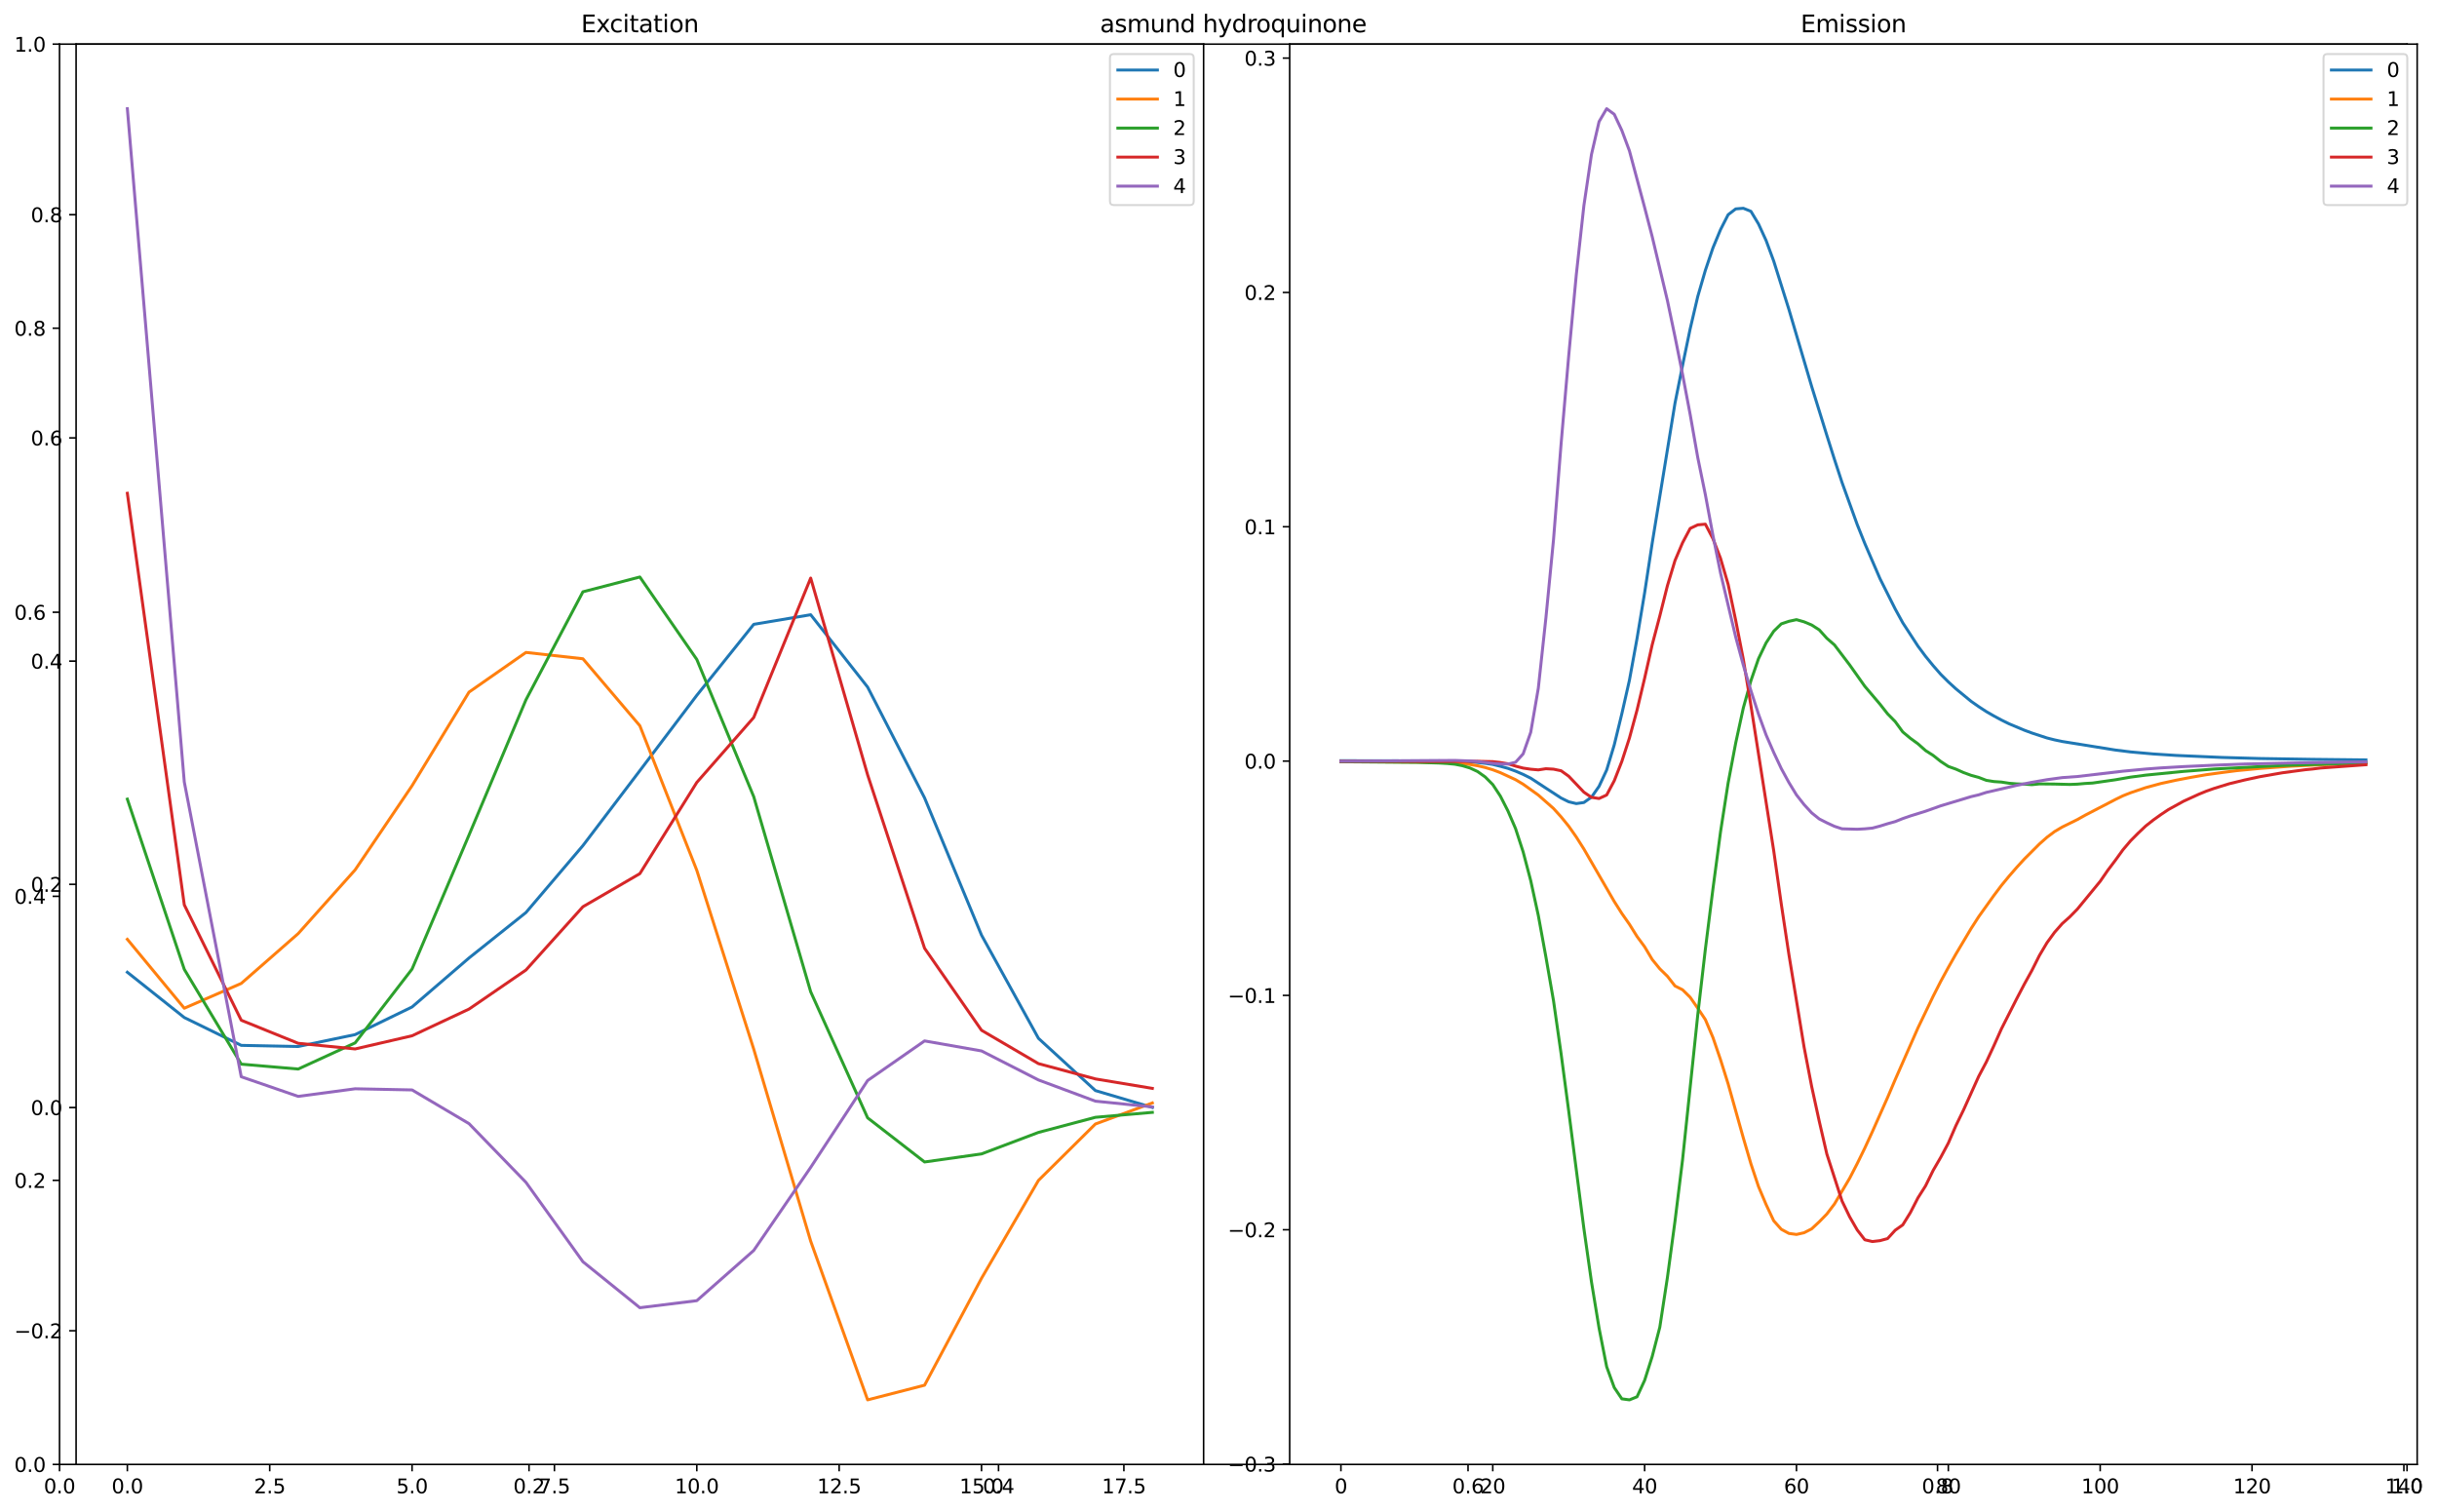 <?xml version="1.0" encoding="utf-8" standalone="no"?>
<!DOCTYPE svg PUBLIC "-//W3C//DTD SVG 1.1//EN"
  "http://www.w3.org/Graphics/SVG/1.1/DTD/svg11.dtd">
<svg xmlns:xlink="http://www.w3.org/1999/xlink" width="1232.4pt" height="764.4pt" viewBox="0 0 1232.4 764.4" xmlns="http://www.w3.org/2000/svg" version="1.1">
 <defs>
  <style type="text/css">*{stroke-linejoin: round; stroke-linecap: butt}</style>
 </defs>
 <g id="figure_1">
  <g id="patch_1">
   <path d="M 0 764.4 
L 1232.4 764.4 
L 1232.4 0 
L 0 0 
z
" style="fill: #ffffff"/>
  </g>
  <g id="axes_1">
   <g id="patch_2">
    <path d="M 30.103 740.521 
L 1217.248 740.521 
L 1217.248 22.318 
L 30.103 22.318 
z
" style="fill: #ffffff"/>
   </g>
   <g id="matplotlib.axis_1">
    <g id="xtick_1">
     <g id="line2d_1">
      <defs>
       <path id="mf10af4ab36" d="M 0 0 
L 0 3.5 
" style="stroke: #000000; stroke-width: 0.8"/>
      </defs>
      <g>
       <use xlink:href="#mf10af4ab36" x="30.103" y="740.521" style="stroke: #000000; stroke-width: 0.8"/>
      </g>
     </g>
     <g id="text_1">
      <!-- 0.0 -->
      <g transform="translate(22.152 755.12) scale(0.1 -0.1)">
       <defs>
        <path id="DejaVuSans-30" d="M 2034 4250 
Q 1547 4250 1301 3770 
Q 1056 3291 1056 2328 
Q 1056 1369 1301 889 
Q 1547 409 2034 409 
Q 2525 409 2770 889 
Q 3016 1369 3016 2328 
Q 3016 3291 2770 3770 
Q 2525 4250 2034 4250 
z
M 2034 4750 
Q 2819 4750 3233 4129 
Q 3647 3509 3647 2328 
Q 3647 1150 3233 529 
Q 2819 -91 2034 -91 
Q 1250 -91 836 529 
Q 422 1150 422 2328 
Q 422 3509 836 4129 
Q 1250 4750 2034 4750 
z
" transform="scale(0.016)"/>
        <path id="DejaVuSans-2e" d="M 684 794 
L 1344 794 
L 1344 0 
L 684 0 
L 684 794 
z
" transform="scale(0.016)"/>
       </defs>
       <use xlink:href="#DejaVuSans-30"/>
       <use xlink:href="#DejaVuSans-2e" x="63.623"/>
       <use xlink:href="#DejaVuSans-30" x="95.41"/>
      </g>
     </g>
    </g>
    <g id="xtick_2">
     <g id="line2d_2">
      <g>
       <use xlink:href="#mf10af4ab36" x="267.532" y="740.521" style="stroke: #000000; stroke-width: 0.8"/>
      </g>
     </g>
     <g id="text_2">
      <!-- 0.2 -->
      <g transform="translate(259.581 755.12) scale(0.1 -0.1)">
       <defs>
        <path id="DejaVuSans-32" d="M 1228 531 
L 3431 531 
L 3431 0 
L 469 0 
L 469 531 
Q 828 903 1448 1529 
Q 2069 2156 2228 2338 
Q 2531 2678 2651 2914 
Q 2772 3150 2772 3378 
Q 2772 3750 2511 3984 
Q 2250 4219 1831 4219 
Q 1534 4219 1204 4116 
Q 875 4013 500 3803 
L 500 4441 
Q 881 4594 1212 4672 
Q 1544 4750 1819 4750 
Q 2544 4750 2975 4387 
Q 3406 4025 3406 3419 
Q 3406 3131 3298 2873 
Q 3191 2616 2906 2266 
Q 2828 2175 2409 1742 
Q 1991 1309 1228 531 
z
" transform="scale(0.016)"/>
       </defs>
       <use xlink:href="#DejaVuSans-30"/>
       <use xlink:href="#DejaVuSans-2e" x="63.623"/>
       <use xlink:href="#DejaVuSans-32" x="95.41"/>
      </g>
     </g>
    </g>
    <g id="xtick_3">
     <g id="line2d_3">
      <g>
       <use xlink:href="#mf10af4ab36" x="504.961" y="740.521" style="stroke: #000000; stroke-width: 0.8"/>
      </g>
     </g>
     <g id="text_3">
      <!-- 0.4 -->
      <g transform="translate(497.009 755.12) scale(0.1 -0.1)">
       <defs>
        <path id="DejaVuSans-34" d="M 2419 4116 
L 825 1625 
L 2419 1625 
L 2419 4116 
z
M 2253 4666 
L 3047 4666 
L 3047 1625 
L 3713 1625 
L 3713 1100 
L 3047 1100 
L 3047 0 
L 2419 0 
L 2419 1100 
L 313 1100 
L 313 1709 
L 2253 4666 
z
" transform="scale(0.016)"/>
       </defs>
       <use xlink:href="#DejaVuSans-30"/>
       <use xlink:href="#DejaVuSans-2e" x="63.623"/>
       <use xlink:href="#DejaVuSans-34" x="95.41"/>
      </g>
     </g>
    </g>
    <g id="xtick_4">
     <g id="line2d_4">
      <g>
       <use xlink:href="#mf10af4ab36" x="742.39" y="740.521" style="stroke: #000000; stroke-width: 0.8"/>
      </g>
     </g>
     <g id="text_4">
      <!-- 0.6 -->
      <g transform="translate(734.438 755.12) scale(0.1 -0.1)">
       <defs>
        <path id="DejaVuSans-36" d="M 2113 2584 
Q 1688 2584 1439 2293 
Q 1191 2003 1191 1497 
Q 1191 994 1439 701 
Q 1688 409 2113 409 
Q 2538 409 2786 701 
Q 3034 994 3034 1497 
Q 3034 2003 2786 2293 
Q 2538 2584 2113 2584 
z
M 3366 4563 
L 3366 3988 
Q 3128 4100 2886 4159 
Q 2644 4219 2406 4219 
Q 1781 4219 1451 3797 
Q 1122 3375 1075 2522 
Q 1259 2794 1537 2939 
Q 1816 3084 2150 3084 
Q 2853 3084 3261 2657 
Q 3669 2231 3669 1497 
Q 3669 778 3244 343 
Q 2819 -91 2113 -91 
Q 1303 -91 875 529 
Q 447 1150 447 2328 
Q 447 3434 972 4092 
Q 1497 4750 2381 4750 
Q 2619 4750 2861 4703 
Q 3103 4656 3366 4563 
z
" transform="scale(0.016)"/>
       </defs>
       <use xlink:href="#DejaVuSans-30"/>
       <use xlink:href="#DejaVuSans-2e" x="63.623"/>
       <use xlink:href="#DejaVuSans-36" x="95.41"/>
      </g>
     </g>
    </g>
    <g id="xtick_5">
     <g id="line2d_5">
      <g>
       <use xlink:href="#mf10af4ab36" x="979.819" y="740.521" style="stroke: #000000; stroke-width: 0.8"/>
      </g>
     </g>
     <g id="text_5">
      <!-- 0.8 -->
      <g transform="translate(971.867 755.12) scale(0.1 -0.1)">
       <defs>
        <path id="DejaVuSans-38" d="M 2034 2216 
Q 1584 2216 1326 1975 
Q 1069 1734 1069 1313 
Q 1069 891 1326 650 
Q 1584 409 2034 409 
Q 2484 409 2743 651 
Q 3003 894 3003 1313 
Q 3003 1734 2745 1975 
Q 2488 2216 2034 2216 
z
M 1403 2484 
Q 997 2584 770 2862 
Q 544 3141 544 3541 
Q 544 4100 942 4425 
Q 1341 4750 2034 4750 
Q 2731 4750 3128 4425 
Q 3525 4100 3525 3541 
Q 3525 3141 3298 2862 
Q 3072 2584 2669 2484 
Q 3125 2378 3379 2068 
Q 3634 1759 3634 1313 
Q 3634 634 3220 271 
Q 2806 -91 2034 -91 
Q 1263 -91 848 271 
Q 434 634 434 1313 
Q 434 1759 690 2068 
Q 947 2378 1403 2484 
z
M 1172 3481 
Q 1172 3119 1398 2916 
Q 1625 2713 2034 2713 
Q 2441 2713 2670 2916 
Q 2900 3119 2900 3481 
Q 2900 3844 2670 4047 
Q 2441 4250 2034 4250 
Q 1625 4250 1398 4047 
Q 1172 3844 1172 3481 
z
" transform="scale(0.016)"/>
       </defs>
       <use xlink:href="#DejaVuSans-30"/>
       <use xlink:href="#DejaVuSans-2e" x="63.623"/>
       <use xlink:href="#DejaVuSans-38" x="95.41"/>
      </g>
     </g>
    </g>
    <g id="xtick_6">
     <g id="line2d_6">
      <g>
       <use xlink:href="#mf10af4ab36" x="1217.248" y="740.521" style="stroke: #000000; stroke-width: 0.8"/>
      </g>
     </g>
     <g id="text_6">
      <!-- 1.0 -->
      <g transform="translate(1209.296 755.12) scale(0.1 -0.1)">
       <defs>
        <path id="DejaVuSans-31" d="M 794 531 
L 1825 531 
L 1825 4091 
L 703 3866 
L 703 4441 
L 1819 4666 
L 2450 4666 
L 2450 531 
L 3481 531 
L 3481 0 
L 794 0 
L 794 531 
z
" transform="scale(0.016)"/>
       </defs>
       <use xlink:href="#DejaVuSans-31"/>
       <use xlink:href="#DejaVuSans-2e" x="63.623"/>
       <use xlink:href="#DejaVuSans-30" x="95.41"/>
      </g>
     </g>
    </g>
   </g>
   <g id="matplotlib.axis_2">
    <g id="ytick_1">
     <g id="line2d_7">
      <defs>
       <path id="m06d116e8f8" d="M 0 0 
L -3.5 0 
" style="stroke: #000000; stroke-width: 0.8"/>
      </defs>
      <g>
       <use xlink:href="#m06d116e8f8" x="30.103" y="740.521" style="stroke: #000000; stroke-width: 0.8"/>
      </g>
     </g>
     <g id="text_7">
      <!-- 0.0 -->
      <g transform="translate(7.2 744.321) scale(0.1 -0.1)">
       <use xlink:href="#DejaVuSans-30"/>
       <use xlink:href="#DejaVuSans-2e" x="63.623"/>
       <use xlink:href="#DejaVuSans-30" x="95.41"/>
      </g>
     </g>
    </g>
    <g id="ytick_2">
     <g id="line2d_8">
      <g>
       <use xlink:href="#m06d116e8f8" x="30.103" y="596.881" style="stroke: #000000; stroke-width: 0.8"/>
      </g>
     </g>
     <g id="text_8">
      <!-- 0.2 -->
      <g transform="translate(7.2 600.68) scale(0.1 -0.1)">
       <use xlink:href="#DejaVuSans-30"/>
       <use xlink:href="#DejaVuSans-2e" x="63.623"/>
       <use xlink:href="#DejaVuSans-32" x="95.41"/>
      </g>
     </g>
    </g>
    <g id="ytick_3">
     <g id="line2d_9">
      <g>
       <use xlink:href="#m06d116e8f8" x="30.103" y="453.24" style="stroke: #000000; stroke-width: 0.8"/>
      </g>
     </g>
     <g id="text_9">
      <!-- 0.4 -->
      <g transform="translate(7.2 457.039) scale(0.1 -0.1)">
       <use xlink:href="#DejaVuSans-30"/>
       <use xlink:href="#DejaVuSans-2e" x="63.623"/>
       <use xlink:href="#DejaVuSans-34" x="95.41"/>
      </g>
     </g>
    </g>
    <g id="ytick_4">
     <g id="line2d_10">
      <g>
       <use xlink:href="#m06d116e8f8" x="30.103" y="309.599" style="stroke: #000000; stroke-width: 0.8"/>
      </g>
     </g>
     <g id="text_10">
      <!-- 0.6 -->
      <g transform="translate(7.2 313.399) scale(0.1 -0.1)">
       <use xlink:href="#DejaVuSans-30"/>
       <use xlink:href="#DejaVuSans-2e" x="63.623"/>
       <use xlink:href="#DejaVuSans-36" x="95.41"/>
      </g>
     </g>
    </g>
    <g id="ytick_5">
     <g id="line2d_11">
      <g>
       <use xlink:href="#m06d116e8f8" x="30.103" y="165.959" style="stroke: #000000; stroke-width: 0.8"/>
      </g>
     </g>
     <g id="text_11">
      <!-- 0.8 -->
      <g transform="translate(7.2 169.758) scale(0.1 -0.1)">
       <use xlink:href="#DejaVuSans-30"/>
       <use xlink:href="#DejaVuSans-2e" x="63.623"/>
       <use xlink:href="#DejaVuSans-38" x="95.41"/>
      </g>
     </g>
    </g>
    <g id="ytick_6">
     <g id="line2d_12">
      <g>
       <use xlink:href="#m06d116e8f8" x="30.103" y="22.318" style="stroke: #000000; stroke-width: 0.8"/>
      </g>
     </g>
     <g id="text_12">
      <!-- 1.0 -->
      <g transform="translate(7.2 26.117) scale(0.1 -0.1)">
       <use xlink:href="#DejaVuSans-31"/>
       <use xlink:href="#DejaVuSans-2e" x="63.623"/>
       <use xlink:href="#DejaVuSans-30" x="95.41"/>
      </g>
     </g>
    </g>
   </g>
   <g id="patch_3">
    <path d="M 30.103 740.521 
L 30.103 22.318 
" style="fill: none; stroke: #000000; stroke-width: 0.8; stroke-linejoin: miter; stroke-linecap: square"/>
   </g>
   <g id="patch_4">
    <path d="M 1217.248 740.521 
L 1217.248 22.318 
" style="fill: none; stroke: #000000; stroke-width: 0.8; stroke-linejoin: miter; stroke-linecap: square"/>
   </g>
   <g id="patch_5">
    <path d="M 30.103 740.521 
L 1217.248 740.521 
" style="fill: none; stroke: #000000; stroke-width: 0.8; stroke-linejoin: miter; stroke-linecap: square"/>
   </g>
   <g id="patch_6">
    <path d="M 30.103 22.318 
L 1217.248 22.318 
" style="fill: none; stroke: #000000; stroke-width: 0.8; stroke-linejoin: miter; stroke-linecap: square"/>
   </g>
   <g id="text_13">
    <!-- asmund hydroquinone -->
    <g transform="translate(556.296 16.318) scale(0.12 -0.12)">
     <defs>
      <path id="DejaVuSans-61" d="M 2194 1759 
Q 1497 1759 1228 1600 
Q 959 1441 959 1056 
Q 959 750 1161 570 
Q 1363 391 1709 391 
Q 2188 391 2477 730 
Q 2766 1069 2766 1631 
L 2766 1759 
L 2194 1759 
z
M 3341 1997 
L 3341 0 
L 2766 0 
L 2766 531 
Q 2569 213 2275 61 
Q 1981 -91 1556 -91 
Q 1019 -91 701 211 
Q 384 513 384 1019 
Q 384 1609 779 1909 
Q 1175 2209 1959 2209 
L 2766 2209 
L 2766 2266 
Q 2766 2663 2505 2880 
Q 2244 3097 1772 3097 
Q 1472 3097 1187 3025 
Q 903 2953 641 2809 
L 641 3341 
Q 956 3463 1253 3523 
Q 1550 3584 1831 3584 
Q 2591 3584 2966 3190 
Q 3341 2797 3341 1997 
z
" transform="scale(0.016)"/>
      <path id="DejaVuSans-73" d="M 2834 3397 
L 2834 2853 
Q 2591 2978 2328 3040 
Q 2066 3103 1784 3103 
Q 1356 3103 1142 2972 
Q 928 2841 928 2578 
Q 928 2378 1081 2264 
Q 1234 2150 1697 2047 
L 1894 2003 
Q 2506 1872 2764 1633 
Q 3022 1394 3022 966 
Q 3022 478 2636 193 
Q 2250 -91 1575 -91 
Q 1294 -91 989 -36 
Q 684 19 347 128 
L 347 722 
Q 666 556 975 473 
Q 1284 391 1588 391 
Q 1994 391 2212 530 
Q 2431 669 2431 922 
Q 2431 1156 2273 1281 
Q 2116 1406 1581 1522 
L 1381 1569 
Q 847 1681 609 1914 
Q 372 2147 372 2553 
Q 372 3047 722 3315 
Q 1072 3584 1716 3584 
Q 2034 3584 2315 3537 
Q 2597 3491 2834 3397 
z
" transform="scale(0.016)"/>
      <path id="DejaVuSans-6d" d="M 3328 2828 
Q 3544 3216 3844 3400 
Q 4144 3584 4550 3584 
Q 5097 3584 5394 3201 
Q 5691 2819 5691 2113 
L 5691 0 
L 5113 0 
L 5113 2094 
Q 5113 2597 4934 2840 
Q 4756 3084 4391 3084 
Q 3944 3084 3684 2787 
Q 3425 2491 3425 1978 
L 3425 0 
L 2847 0 
L 2847 2094 
Q 2847 2600 2669 2842 
Q 2491 3084 2119 3084 
Q 1678 3084 1418 2786 
Q 1159 2488 1159 1978 
L 1159 0 
L 581 0 
L 581 3500 
L 1159 3500 
L 1159 2956 
Q 1356 3278 1631 3431 
Q 1906 3584 2284 3584 
Q 2666 3584 2933 3390 
Q 3200 3197 3328 2828 
z
" transform="scale(0.016)"/>
      <path id="DejaVuSans-75" d="M 544 1381 
L 544 3500 
L 1119 3500 
L 1119 1403 
Q 1119 906 1312 657 
Q 1506 409 1894 409 
Q 2359 409 2629 706 
Q 2900 1003 2900 1516 
L 2900 3500 
L 3475 3500 
L 3475 0 
L 2900 0 
L 2900 538 
Q 2691 219 2414 64 
Q 2138 -91 1772 -91 
Q 1169 -91 856 284 
Q 544 659 544 1381 
z
M 1991 3584 
L 1991 3584 
z
" transform="scale(0.016)"/>
      <path id="DejaVuSans-6e" d="M 3513 2113 
L 3513 0 
L 2938 0 
L 2938 2094 
Q 2938 2591 2744 2837 
Q 2550 3084 2163 3084 
Q 1697 3084 1428 2787 
Q 1159 2491 1159 1978 
L 1159 0 
L 581 0 
L 581 3500 
L 1159 3500 
L 1159 2956 
Q 1366 3272 1645 3428 
Q 1925 3584 2291 3584 
Q 2894 3584 3203 3211 
Q 3513 2838 3513 2113 
z
" transform="scale(0.016)"/>
      <path id="DejaVuSans-64" d="M 2906 2969 
L 2906 4863 
L 3481 4863 
L 3481 0 
L 2906 0 
L 2906 525 
Q 2725 213 2448 61 
Q 2172 -91 1784 -91 
Q 1150 -91 751 415 
Q 353 922 353 1747 
Q 353 2572 751 3078 
Q 1150 3584 1784 3584 
Q 2172 3584 2448 3432 
Q 2725 3281 2906 2969 
z
M 947 1747 
Q 947 1113 1208 752 
Q 1469 391 1925 391 
Q 2381 391 2643 752 
Q 2906 1113 2906 1747 
Q 2906 2381 2643 2742 
Q 2381 3103 1925 3103 
Q 1469 3103 1208 2742 
Q 947 2381 947 1747 
z
" transform="scale(0.016)"/>
      <path id="DejaVuSans-20" transform="scale(0.016)"/>
      <path id="DejaVuSans-68" d="M 3513 2113 
L 3513 0 
L 2938 0 
L 2938 2094 
Q 2938 2591 2744 2837 
Q 2550 3084 2163 3084 
Q 1697 3084 1428 2787 
Q 1159 2491 1159 1978 
L 1159 0 
L 581 0 
L 581 4863 
L 1159 4863 
L 1159 2956 
Q 1366 3272 1645 3428 
Q 1925 3584 2291 3584 
Q 2894 3584 3203 3211 
Q 3513 2838 3513 2113 
z
" transform="scale(0.016)"/>
      <path id="DejaVuSans-79" d="M 2059 -325 
Q 1816 -950 1584 -1140 
Q 1353 -1331 966 -1331 
L 506 -1331 
L 506 -850 
L 844 -850 
Q 1081 -850 1212 -737 
Q 1344 -625 1503 -206 
L 1606 56 
L 191 3500 
L 800 3500 
L 1894 763 
L 2988 3500 
L 3597 3500 
L 2059 -325 
z
" transform="scale(0.016)"/>
      <path id="DejaVuSans-72" d="M 2631 2963 
Q 2534 3019 2420 3045 
Q 2306 3072 2169 3072 
Q 1681 3072 1420 2755 
Q 1159 2438 1159 1844 
L 1159 0 
L 581 0 
L 581 3500 
L 1159 3500 
L 1159 2956 
Q 1341 3275 1631 3429 
Q 1922 3584 2338 3584 
Q 2397 3584 2469 3576 
Q 2541 3569 2628 3553 
L 2631 2963 
z
" transform="scale(0.016)"/>
      <path id="DejaVuSans-6f" d="M 1959 3097 
Q 1497 3097 1228 2736 
Q 959 2375 959 1747 
Q 959 1119 1226 758 
Q 1494 397 1959 397 
Q 2419 397 2687 759 
Q 2956 1122 2956 1747 
Q 2956 2369 2687 2733 
Q 2419 3097 1959 3097 
z
M 1959 3584 
Q 2709 3584 3137 3096 
Q 3566 2609 3566 1747 
Q 3566 888 3137 398 
Q 2709 -91 1959 -91 
Q 1206 -91 779 398 
Q 353 888 353 1747 
Q 353 2609 779 3096 
Q 1206 3584 1959 3584 
z
" transform="scale(0.016)"/>
      <path id="DejaVuSans-71" d="M 947 1747 
Q 947 1113 1208 752 
Q 1469 391 1925 391 
Q 2381 391 2643 752 
Q 2906 1113 2906 1747 
Q 2906 2381 2643 2742 
Q 2381 3103 1925 3103 
Q 1469 3103 1208 2742 
Q 947 2381 947 1747 
z
M 2906 525 
Q 2725 213 2448 61 
Q 2172 -91 1784 -91 
Q 1150 -91 751 415 
Q 353 922 353 1747 
Q 353 2572 751 3078 
Q 1150 3584 1784 3584 
Q 2172 3584 2448 3432 
Q 2725 3281 2906 2969 
L 2906 3500 
L 3481 3500 
L 3481 -1331 
L 2906 -1331 
L 2906 525 
z
" transform="scale(0.016)"/>
      <path id="DejaVuSans-69" d="M 603 3500 
L 1178 3500 
L 1178 0 
L 603 0 
L 603 3500 
z
M 603 4863 
L 1178 4863 
L 1178 4134 
L 603 4134 
L 603 4863 
z
" transform="scale(0.016)"/>
      <path id="DejaVuSans-65" d="M 3597 1894 
L 3597 1613 
L 953 1613 
Q 991 1019 1311 708 
Q 1631 397 2203 397 
Q 2534 397 2845 478 
Q 3156 559 3463 722 
L 3463 178 
Q 3153 47 2828 -22 
Q 2503 -91 2169 -91 
Q 1331 -91 842 396 
Q 353 884 353 1716 
Q 353 2575 817 3079 
Q 1281 3584 2069 3584 
Q 2775 3584 3186 3129 
Q 3597 2675 3597 1894 
z
M 3022 2063 
Q 3016 2534 2758 2815 
Q 2500 3097 2075 3097 
Q 1594 3097 1305 2825 
Q 1016 2553 972 2059 
L 3022 2063 
z
" transform="scale(0.016)"/>
     </defs>
     <use xlink:href="#DejaVuSans-61"/>
     <use xlink:href="#DejaVuSans-73" x="61.279"/>
     <use xlink:href="#DejaVuSans-6d" x="113.379"/>
     <use xlink:href="#DejaVuSans-75" x="210.791"/>
     <use xlink:href="#DejaVuSans-6e" x="274.17"/>
     <use xlink:href="#DejaVuSans-64" x="337.549"/>
     <use xlink:href="#DejaVuSans-20" x="401.025"/>
     <use xlink:href="#DejaVuSans-68" x="432.812"/>
     <use xlink:href="#DejaVuSans-79" x="496.191"/>
     <use xlink:href="#DejaVuSans-64" x="555.371"/>
     <use xlink:href="#DejaVuSans-72" x="618.848"/>
     <use xlink:href="#DejaVuSans-6f" x="657.711"/>
     <use xlink:href="#DejaVuSans-71" x="718.893"/>
     <use xlink:href="#DejaVuSans-75" x="782.369"/>
     <use xlink:href="#DejaVuSans-69" x="845.748"/>
     <use xlink:href="#DejaVuSans-6e" x="873.531"/>
     <use xlink:href="#DejaVuSans-6f" x="936.91"/>
     <use xlink:href="#DejaVuSans-6e" x="998.092"/>
     <use xlink:href="#DejaVuSans-65" x="1061.471"/>
    </g>
   </g>
  </g>
  <g id="axes_2">
   <g id="patch_7">
    <path d="M 38.483 740.521 
L 608.668 740.521 
L 608.668 22.318 
L 38.483 22.318 
z
" style="fill: #ffffff"/>
   </g>
   <g id="matplotlib.axis_3">
    <g id="xtick_7">
     <g id="line2d_13">
      <g>
       <use xlink:href="#mf10af4ab36" x="64.4" y="740.521" style="stroke: #000000; stroke-width: 0.8"/>
      </g>
     </g>
     <g id="text_14">
      <!-- 0.0 -->
      <g transform="translate(56.449 755.12) scale(0.1 -0.1)">
       <use xlink:href="#DejaVuSans-30"/>
       <use xlink:href="#DejaVuSans-2e" x="63.623"/>
       <use xlink:href="#DejaVuSans-30" x="95.41"/>
      </g>
     </g>
    </g>
    <g id="xtick_8">
     <g id="line2d_14">
      <g>
       <use xlink:href="#mf10af4ab36" x="136.393" y="740.521" style="stroke: #000000; stroke-width: 0.8"/>
      </g>
     </g>
     <g id="text_15">
      <!-- 2.5 -->
      <g transform="translate(128.442 755.12) scale(0.1 -0.1)">
       <defs>
        <path id="DejaVuSans-35" d="M 691 4666 
L 3169 4666 
L 3169 4134 
L 1269 4134 
L 1269 2991 
Q 1406 3038 1543 3061 
Q 1681 3084 1819 3084 
Q 2600 3084 3056 2656 
Q 3513 2228 3513 1497 
Q 3513 744 3044 326 
Q 2575 -91 1722 -91 
Q 1428 -91 1123 -41 
Q 819 9 494 109 
L 494 744 
Q 775 591 1075 516 
Q 1375 441 1709 441 
Q 2250 441 2565 725 
Q 2881 1009 2881 1497 
Q 2881 1984 2565 2268 
Q 2250 2553 1709 2553 
Q 1456 2553 1204 2497 
Q 953 2441 691 2322 
L 691 4666 
z
" transform="scale(0.016)"/>
       </defs>
       <use xlink:href="#DejaVuSans-32"/>
       <use xlink:href="#DejaVuSans-2e" x="63.623"/>
       <use xlink:href="#DejaVuSans-35" x="95.41"/>
      </g>
     </g>
    </g>
    <g id="xtick_9">
     <g id="line2d_15">
      <g>
       <use xlink:href="#mf10af4ab36" x="208.386" y="740.521" style="stroke: #000000; stroke-width: 0.8"/>
      </g>
     </g>
     <g id="text_16">
      <!-- 5.0 -->
      <g transform="translate(200.435 755.12) scale(0.1 -0.1)">
       <use xlink:href="#DejaVuSans-35"/>
       <use xlink:href="#DejaVuSans-2e" x="63.623"/>
       <use xlink:href="#DejaVuSans-30" x="95.41"/>
      </g>
     </g>
    </g>
    <g id="xtick_10">
     <g id="line2d_16">
      <g>
       <use xlink:href="#mf10af4ab36" x="280.379" y="740.521" style="stroke: #000000; stroke-width: 0.8"/>
      </g>
     </g>
     <g id="text_17">
      <!-- 7.5 -->
      <g transform="translate(272.428 755.12) scale(0.1 -0.1)">
       <defs>
        <path id="DejaVuSans-37" d="M 525 4666 
L 3525 4666 
L 3525 4397 
L 1831 0 
L 1172 0 
L 2766 4134 
L 525 4134 
L 525 4666 
z
" transform="scale(0.016)"/>
       </defs>
       <use xlink:href="#DejaVuSans-37"/>
       <use xlink:href="#DejaVuSans-2e" x="63.623"/>
       <use xlink:href="#DejaVuSans-35" x="95.41"/>
      </g>
     </g>
    </g>
    <g id="xtick_11">
     <g id="line2d_17">
      <g>
       <use xlink:href="#mf10af4ab36" x="352.372" y="740.521" style="stroke: #000000; stroke-width: 0.8"/>
      </g>
     </g>
     <g id="text_18">
      <!-- 10.0 -->
      <g transform="translate(341.24 755.12) scale(0.1 -0.1)">
       <use xlink:href="#DejaVuSans-31"/>
       <use xlink:href="#DejaVuSans-30" x="63.623"/>
       <use xlink:href="#DejaVuSans-2e" x="127.246"/>
       <use xlink:href="#DejaVuSans-30" x="159.033"/>
      </g>
     </g>
    </g>
    <g id="xtick_12">
     <g id="line2d_18">
      <g>
       <use xlink:href="#mf10af4ab36" x="424.365" y="740.521" style="stroke: #000000; stroke-width: 0.8"/>
      </g>
     </g>
     <g id="text_19">
      <!-- 12.5 -->
      <g transform="translate(413.233 755.12) scale(0.1 -0.1)">
       <use xlink:href="#DejaVuSans-31"/>
       <use xlink:href="#DejaVuSans-32" x="63.623"/>
       <use xlink:href="#DejaVuSans-2e" x="127.246"/>
       <use xlink:href="#DejaVuSans-35" x="159.033"/>
      </g>
     </g>
    </g>
    <g id="xtick_13">
     <g id="line2d_19">
      <g>
       <use xlink:href="#mf10af4ab36" x="496.358" y="740.521" style="stroke: #000000; stroke-width: 0.8"/>
      </g>
     </g>
     <g id="text_20">
      <!-- 15.0 -->
      <g transform="translate(485.226 755.12) scale(0.1 -0.1)">
       <use xlink:href="#DejaVuSans-31"/>
       <use xlink:href="#DejaVuSans-35" x="63.623"/>
       <use xlink:href="#DejaVuSans-2e" x="127.246"/>
       <use xlink:href="#DejaVuSans-30" x="159.033"/>
      </g>
     </g>
    </g>
    <g id="xtick_14">
     <g id="line2d_20">
      <g>
       <use xlink:href="#mf10af4ab36" x="568.351" y="740.521" style="stroke: #000000; stroke-width: 0.8"/>
      </g>
     </g>
     <g id="text_21">
      <!-- 17.5 -->
      <g transform="translate(557.219 755.12) scale(0.1 -0.1)">
       <use xlink:href="#DejaVuSans-31"/>
       <use xlink:href="#DejaVuSans-37" x="63.623"/>
       <use xlink:href="#DejaVuSans-2e" x="127.246"/>
       <use xlink:href="#DejaVuSans-35" x="159.033"/>
      </g>
     </g>
    </g>
   </g>
   <g id="matplotlib.axis_4">
    <g id="ytick_7">
     <g id="line2d_21">
      <g>
       <use xlink:href="#m06d116e8f8" x="38.483" y="672.924" style="stroke: #000000; stroke-width: 0.8"/>
      </g>
     </g>
     <g id="text_22">
      <!-- −0.2 -->
      <g transform="translate(7.2 676.723) scale(0.1 -0.1)">
       <defs>
        <path id="DejaVuSans-2212" d="M 678 2272 
L 4684 2272 
L 4684 1741 
L 678 1741 
L 678 2272 
z
" transform="scale(0.016)"/>
       </defs>
       <use xlink:href="#DejaVuSans-2212"/>
       <use xlink:href="#DejaVuSans-30" x="83.789"/>
       <use xlink:href="#DejaVuSans-2e" x="147.412"/>
       <use xlink:href="#DejaVuSans-32" x="179.199"/>
      </g>
     </g>
    </g>
    <g id="ytick_8">
     <g id="line2d_22">
      <g>
       <use xlink:href="#m06d116e8f8" x="38.483" y="560.052" style="stroke: #000000; stroke-width: 0.8"/>
      </g>
     </g>
     <g id="text_23">
      <!-- 0.0 -->
      <g transform="translate(15.58 563.851) scale(0.1 -0.1)">
       <use xlink:href="#DejaVuSans-30"/>
       <use xlink:href="#DejaVuSans-2e" x="63.623"/>
       <use xlink:href="#DejaVuSans-30" x="95.41"/>
      </g>
     </g>
    </g>
    <g id="ytick_9">
     <g id="line2d_23">
      <g>
       <use xlink:href="#m06d116e8f8" x="38.483" y="447.18" style="stroke: #000000; stroke-width: 0.8"/>
      </g>
     </g>
     <g id="text_24">
      <!-- 0.2 -->
      <g transform="translate(15.58 450.979) scale(0.1 -0.1)">
       <use xlink:href="#DejaVuSans-30"/>
       <use xlink:href="#DejaVuSans-2e" x="63.623"/>
       <use xlink:href="#DejaVuSans-32" x="95.41"/>
      </g>
     </g>
    </g>
    <g id="ytick_10">
     <g id="line2d_24">
      <g>
       <use xlink:href="#m06d116e8f8" x="38.483" y="334.307" style="stroke: #000000; stroke-width: 0.8"/>
      </g>
     </g>
     <g id="text_25">
      <!-- 0.4 -->
      <g transform="translate(15.58 338.107) scale(0.1 -0.1)">
       <use xlink:href="#DejaVuSans-30"/>
       <use xlink:href="#DejaVuSans-2e" x="63.623"/>
       <use xlink:href="#DejaVuSans-34" x="95.41"/>
      </g>
     </g>
    </g>
    <g id="ytick_11">
     <g id="line2d_25">
      <g>
       <use xlink:href="#m06d116e8f8" x="38.483" y="221.435" style="stroke: #000000; stroke-width: 0.8"/>
      </g>
     </g>
     <g id="text_26">
      <!-- 0.6 -->
      <g transform="translate(15.58 225.234) scale(0.1 -0.1)">
       <use xlink:href="#DejaVuSans-30"/>
       <use xlink:href="#DejaVuSans-2e" x="63.623"/>
       <use xlink:href="#DejaVuSans-36" x="95.41"/>
      </g>
     </g>
    </g>
    <g id="ytick_12">
     <g id="line2d_26">
      <g>
       <use xlink:href="#m06d116e8f8" x="38.483" y="108.563" style="stroke: #000000; stroke-width: 0.8"/>
      </g>
     </g>
     <g id="text_27">
      <!-- 0.8 -->
      <g transform="translate(15.58 112.362) scale(0.1 -0.1)">
       <use xlink:href="#DejaVuSans-30"/>
       <use xlink:href="#DejaVuSans-2e" x="63.623"/>
       <use xlink:href="#DejaVuSans-38" x="95.41"/>
      </g>
     </g>
    </g>
   </g>
   <g id="line2d_27">
    <path d="M 64.4 491.645 
L 93.198 514.548 
L 121.995 528.617 
L 150.792 529.19 
L 179.589 523.174 
L 208.386 509.199 
L 237.184 484.423 
L 265.981 461.439 
L 294.778 427.605 
L 323.575 389.697 
L 352.372 351.619 
L 381.17 315.706 
L 409.967 310.856 
L 438.764 347.452 
L 467.561 403.474 
L 496.358 472.881 
L 525.156 525.062 
L 553.953 551.475 
L 582.75 560.007 
" clip-path="url(#p34cdce60de)" style="fill: none; stroke: #1f77b4; stroke-width: 1.5; stroke-linecap: square"/>
   </g>
   <g id="line2d_28">
    <path d="M 64.4 474.988 
L 93.198 509.838 
L 121.995 497.297 
L 150.792 472.096 
L 179.589 439.875 
L 208.386 397.314 
L 237.184 349.982 
L 265.981 329.914 
L 294.778 333.118 
L 323.575 366.995 
L 352.372 440.101 
L 381.17 530.536 
L 409.967 627.636 
L 438.764 707.876 
L 467.561 700.464 
L 496.358 646.4 
L 525.156 596.902 
L 553.953 568.378 
L 582.75 557.728 
" clip-path="url(#p34cdce60de)" style="fill: none; stroke: #ff7f0e; stroke-width: 1.5; stroke-linecap: square"/>
   </g>
   <g id="line2d_29">
    <path d="M 64.4 404.107 
L 93.198 490.181 
L 121.995 538.114 
L 150.792 540.586 
L 179.589 527.36 
L 208.386 490.022 
L 237.184 422.255 
L 265.981 353.876 
L 294.778 299.26 
L 323.575 291.777 
L 352.372 333.468 
L 381.17 402.886 
L 409.967 501.529 
L 438.764 565.27 
L 467.561 587.577 
L 496.358 583.505 
L 525.156 572.629 
L 553.953 564.993 
L 582.75 562.49 
" clip-path="url(#p34cdce60de)" style="fill: none; stroke: #2ca02c; stroke-width: 1.5; stroke-linecap: square"/>
   </g>
   <g id="line2d_30">
    <path d="M 64.4 249.452 
L 93.198 457.563 
L 121.995 515.906 
L 150.792 527.569 
L 179.589 530.427 
L 208.386 523.765 
L 237.184 510.263 
L 265.981 490.509 
L 294.778 458.517 
L 323.575 441.78 
L 352.372 395.649 
L 381.17 362.809 
L 409.967 292.317 
L 438.764 391.845 
L 467.561 479.515 
L 496.358 520.988 
L 525.156 537.858 
L 553.953 545.579 
L 582.75 550.368 
" clip-path="url(#p34cdce60de)" style="fill: none; stroke: #d62728; stroke-width: 1.5; stroke-linecap: square"/>
   </g>
   <g id="line2d_31">
    <path d="M 64.4 54.964 
L 93.198 395.432 
L 121.995 544.483 
L 150.792 554.418 
L 179.589 550.569 
L 208.386 551.152 
L 237.184 568.192 
L 265.981 597.889 
L 294.778 638.024 
L 323.575 661.282 
L 352.372 657.718 
L 381.17 632.316 
L 409.967 590.305 
L 438.764 546.394 
L 467.561 526.362 
L 496.358 531.432 
L 525.156 546.109 
L 553.953 556.829 
L 582.75 559.75 
" clip-path="url(#p34cdce60de)" style="fill: none; stroke: #9467bd; stroke-width: 1.5; stroke-linecap: square"/>
   </g>
   <g id="patch_8">
    <path d="M 38.483 740.521 
L 38.483 22.318 
" style="fill: none; stroke: #000000; stroke-width: 0.8; stroke-linejoin: miter; stroke-linecap: square"/>
   </g>
   <g id="patch_9">
    <path d="M 608.668 740.521 
L 608.668 22.318 
" style="fill: none; stroke: #000000; stroke-width: 0.8; stroke-linejoin: miter; stroke-linecap: square"/>
   </g>
   <g id="patch_10">
    <path d="M 38.483 740.521 
L 608.668 740.521 
" style="fill: none; stroke: #000000; stroke-width: 0.8; stroke-linejoin: miter; stroke-linecap: square"/>
   </g>
   <g id="patch_11">
    <path d="M 38.483 22.318 
L 608.668 22.318 
" style="fill: none; stroke: #000000; stroke-width: 0.8; stroke-linejoin: miter; stroke-linecap: square"/>
   </g>
   <g id="text_28">
    <!-- Excitation -->
    <g transform="translate(293.85 16.318) scale(0.12 -0.12)">
     <defs>
      <path id="DejaVuSans-45" d="M 628 4666 
L 3578 4666 
L 3578 4134 
L 1259 4134 
L 1259 2753 
L 3481 2753 
L 3481 2222 
L 1259 2222 
L 1259 531 
L 3634 531 
L 3634 0 
L 628 0 
L 628 4666 
z
" transform="scale(0.016)"/>
      <path id="DejaVuSans-78" d="M 3513 3500 
L 2247 1797 
L 3578 0 
L 2900 0 
L 1881 1375 
L 863 0 
L 184 0 
L 1544 1831 
L 300 3500 
L 978 3500 
L 1906 2253 
L 2834 3500 
L 3513 3500 
z
" transform="scale(0.016)"/>
      <path id="DejaVuSans-63" d="M 3122 3366 
L 3122 2828 
Q 2878 2963 2633 3030 
Q 2388 3097 2138 3097 
Q 1578 3097 1268 2742 
Q 959 2388 959 1747 
Q 959 1106 1268 751 
Q 1578 397 2138 397 
Q 2388 397 2633 464 
Q 2878 531 3122 666 
L 3122 134 
Q 2881 22 2623 -34 
Q 2366 -91 2075 -91 
Q 1284 -91 818 406 
Q 353 903 353 1747 
Q 353 2603 823 3093 
Q 1294 3584 2113 3584 
Q 2378 3584 2631 3529 
Q 2884 3475 3122 3366 
z
" transform="scale(0.016)"/>
      <path id="DejaVuSans-74" d="M 1172 4494 
L 1172 3500 
L 2356 3500 
L 2356 3053 
L 1172 3053 
L 1172 1153 
Q 1172 725 1289 603 
Q 1406 481 1766 481 
L 2356 481 
L 2356 0 
L 1766 0 
Q 1100 0 847 248 
Q 594 497 594 1153 
L 594 3053 
L 172 3053 
L 172 3500 
L 594 3500 
L 594 4494 
L 1172 4494 
z
" transform="scale(0.016)"/>
     </defs>
     <use xlink:href="#DejaVuSans-45"/>
     <use xlink:href="#DejaVuSans-78" x="63.184"/>
     <use xlink:href="#DejaVuSans-63" x="120.613"/>
     <use xlink:href="#DejaVuSans-69" x="175.594"/>
     <use xlink:href="#DejaVuSans-74" x="203.377"/>
     <use xlink:href="#DejaVuSans-61" x="242.586"/>
     <use xlink:href="#DejaVuSans-74" x="303.865"/>
     <use xlink:href="#DejaVuSans-69" x="343.074"/>
     <use xlink:href="#DejaVuSans-6f" x="370.857"/>
     <use xlink:href="#DejaVuSans-6e" x="432.039"/>
    </g>
   </g>
   <g id="legend_1">
    <g id="patch_12">
     <path d="M 563.305 103.709 
L 601.668 103.709 
Q 603.668 103.709 603.668 101.709 
L 603.668 29.318 
Q 603.668 27.318 601.668 27.318 
L 563.305 27.318 
Q 561.305 27.318 561.305 29.318 
L 561.305 101.709 
Q 561.305 103.709 563.305 103.709 
z
" style="fill: #ffffff; opacity: 0.8; stroke: #cccccc; stroke-linejoin: miter"/>
    </g>
    <g id="line2d_32">
     <path d="M 565.305 35.417 
L 575.305 35.417 
L 585.305 35.417 
" style="fill: none; stroke: #1f77b4; stroke-width: 1.5; stroke-linecap: square"/>
    </g>
    <g id="text_29">
     <!-- 0 -->
     <g transform="translate(593.305 38.917) scale(0.1 -0.1)">
      <use xlink:href="#DejaVuSans-30"/>
     </g>
    </g>
    <g id="line2d_33">
     <path d="M 565.305 50.095 
L 575.305 50.095 
L 585.305 50.095 
" style="fill: none; stroke: #ff7f0e; stroke-width: 1.5; stroke-linecap: square"/>
    </g>
    <g id="text_30">
     <!-- 1 -->
     <g transform="translate(593.305 53.595) scale(0.1 -0.1)">
      <use xlink:href="#DejaVuSans-31"/>
     </g>
    </g>
    <g id="line2d_34">
     <path d="M 565.305 64.773 
L 575.305 64.773 
L 585.305 64.773 
" style="fill: none; stroke: #2ca02c; stroke-width: 1.5; stroke-linecap: square"/>
    </g>
    <g id="text_31">
     <!-- 2 -->
     <g transform="translate(593.305 68.273) scale(0.1 -0.1)">
      <use xlink:href="#DejaVuSans-32"/>
     </g>
    </g>
    <g id="line2d_35">
     <path d="M 565.305 79.451 
L 575.305 79.451 
L 585.305 79.451 
" style="fill: none; stroke: #d62728; stroke-width: 1.5; stroke-linecap: square"/>
    </g>
    <g id="text_32">
     <!-- 3 -->
     <g transform="translate(593.305 82.951) scale(0.1 -0.1)">
      <defs>
       <path id="DejaVuSans-33" d="M 2597 2516 
Q 3050 2419 3304 2112 
Q 3559 1806 3559 1356 
Q 3559 666 3084 287 
Q 2609 -91 1734 -91 
Q 1441 -91 1130 -33 
Q 819 25 488 141 
L 488 750 
Q 750 597 1062 519 
Q 1375 441 1716 441 
Q 2309 441 2620 675 
Q 2931 909 2931 1356 
Q 2931 1769 2642 2001 
Q 2353 2234 1838 2234 
L 1294 2234 
L 1294 2753 
L 1863 2753 
Q 2328 2753 2575 2939 
Q 2822 3125 2822 3475 
Q 2822 3834 2567 4026 
Q 2313 4219 1838 4219 
Q 1578 4219 1281 4162 
Q 984 4106 628 3988 
L 628 4550 
Q 988 4650 1302 4700 
Q 1616 4750 1894 4750 
Q 2613 4750 3031 4423 
Q 3450 4097 3450 3541 
Q 3450 3153 3228 2886 
Q 3006 2619 2597 2516 
z
" transform="scale(0.016)"/>
      </defs>
      <use xlink:href="#DejaVuSans-33"/>
     </g>
    </g>
    <g id="line2d_36">
     <path d="M 565.305 94.129 
L 575.305 94.129 
L 585.305 94.129 
" style="fill: none; stroke: #9467bd; stroke-width: 1.5; stroke-linecap: square"/>
    </g>
    <g id="text_33">
     <!-- 4 -->
     <g transform="translate(593.305 97.629) scale(0.1 -0.1)">
      <use xlink:href="#DejaVuSans-34"/>
     </g>
    </g>
   </g>
  </g>
  <g id="axes_3">
   <g id="patch_13">
    <path d="M 652.19 740.521 
L 1222.375 740.521 
L 1222.375 22.318 
L 652.19 22.318 
z
" style="fill: #ffffff"/>
   </g>
   <g id="matplotlib.axis_5">
    <g id="xtick_15">
     <g id="line2d_37">
      <g>
       <use xlink:href="#mf10af4ab36" x="678.108" y="740.521" style="stroke: #000000; stroke-width: 0.8"/>
      </g>
     </g>
     <g id="text_34">
      <!-- 0 -->
      <g transform="translate(674.927 755.12) scale(0.1 -0.1)">
       <use xlink:href="#DejaVuSans-30"/>
      </g>
     </g>
    </g>
    <g id="xtick_16">
     <g id="line2d_38">
      <g>
       <use xlink:href="#mf10af4ab36" x="754.9" y="740.521" style="stroke: #000000; stroke-width: 0.8"/>
      </g>
     </g>
     <g id="text_35">
      <!-- 20 -->
      <g transform="translate(748.538 755.12) scale(0.1 -0.1)">
       <use xlink:href="#DejaVuSans-32"/>
       <use xlink:href="#DejaVuSans-30" x="63.623"/>
      </g>
     </g>
    </g>
    <g id="xtick_17">
     <g id="line2d_39">
      <g>
       <use xlink:href="#mf10af4ab36" x="831.693" y="740.521" style="stroke: #000000; stroke-width: 0.8"/>
      </g>
     </g>
     <g id="text_36">
      <!-- 40 -->
      <g transform="translate(825.33 755.12) scale(0.1 -0.1)">
       <use xlink:href="#DejaVuSans-34"/>
       <use xlink:href="#DejaVuSans-30" x="63.623"/>
      </g>
     </g>
    </g>
    <g id="xtick_18">
     <g id="line2d_40">
      <g>
       <use xlink:href="#mf10af4ab36" x="908.486" y="740.521" style="stroke: #000000; stroke-width: 0.8"/>
      </g>
     </g>
     <g id="text_37">
      <!-- 60 -->
      <g transform="translate(902.123 755.12) scale(0.1 -0.1)">
       <use xlink:href="#DejaVuSans-36"/>
       <use xlink:href="#DejaVuSans-30" x="63.623"/>
      </g>
     </g>
    </g>
    <g id="xtick_19">
     <g id="line2d_41">
      <g>
       <use xlink:href="#mf10af4ab36" x="985.278" y="740.521" style="stroke: #000000; stroke-width: 0.8"/>
      </g>
     </g>
     <g id="text_38">
      <!-- 80 -->
      <g transform="translate(978.916 755.12) scale(0.1 -0.1)">
       <use xlink:href="#DejaVuSans-38"/>
       <use xlink:href="#DejaVuSans-30" x="63.623"/>
      </g>
     </g>
    </g>
    <g id="xtick_20">
     <g id="line2d_42">
      <g>
       <use xlink:href="#mf10af4ab36" x="1062.071" y="740.521" style="stroke: #000000; stroke-width: 0.8"/>
      </g>
     </g>
     <g id="text_39">
      <!-- 100 -->
      <g transform="translate(1052.527 755.12) scale(0.1 -0.1)">
       <use xlink:href="#DejaVuSans-31"/>
       <use xlink:href="#DejaVuSans-30" x="63.623"/>
       <use xlink:href="#DejaVuSans-30" x="127.246"/>
      </g>
     </g>
    </g>
    <g id="xtick_21">
     <g id="line2d_43">
      <g>
       <use xlink:href="#mf10af4ab36" x="1138.863" y="740.521" style="stroke: #000000; stroke-width: 0.8"/>
      </g>
     </g>
     <g id="text_40">
      <!-- 120 -->
      <g transform="translate(1129.319 755.12) scale(0.1 -0.1)">
       <use xlink:href="#DejaVuSans-31"/>
       <use xlink:href="#DejaVuSans-32" x="63.623"/>
       <use xlink:href="#DejaVuSans-30" x="127.246"/>
      </g>
     </g>
    </g>
    <g id="xtick_22">
     <g id="line2d_44">
      <g>
       <use xlink:href="#mf10af4ab36" x="1215.656" y="740.521" style="stroke: #000000; stroke-width: 0.8"/>
      </g>
     </g>
     <g id="text_41">
      <!-- 140 -->
      <g transform="translate(1206.112 755.12) scale(0.1 -0.1)">
       <use xlink:href="#DejaVuSans-31"/>
       <use xlink:href="#DejaVuSans-34" x="63.623"/>
       <use xlink:href="#DejaVuSans-30" x="127.246"/>
      </g>
     </g>
    </g>
   </g>
   <g id="matplotlib.axis_6">
    <g id="ytick_13">
     <g id="line2d_45">
      <g>
       <use xlink:href="#m06d116e8f8" x="652.19" y="740.338" style="stroke: #000000; stroke-width: 0.8"/>
      </g>
     </g>
     <g id="text_42">
      <!-- −0.3 -->
      <g transform="translate(620.908 744.138) scale(0.1 -0.1)">
       <use xlink:href="#DejaVuSans-2212"/>
       <use xlink:href="#DejaVuSans-30" x="83.789"/>
       <use xlink:href="#DejaVuSans-2e" x="147.412"/>
       <use xlink:href="#DejaVuSans-33" x="179.199"/>
      </g>
     </g>
    </g>
    <g id="ytick_14">
     <g id="line2d_46">
      <g>
       <use xlink:href="#m06d116e8f8" x="652.19" y="621.846" style="stroke: #000000; stroke-width: 0.8"/>
      </g>
     </g>
     <g id="text_43">
      <!-- −0.2 -->
      <g transform="translate(620.908 625.646) scale(0.1 -0.1)">
       <use xlink:href="#DejaVuSans-2212"/>
       <use xlink:href="#DejaVuSans-30" x="83.789"/>
       <use xlink:href="#DejaVuSans-2e" x="147.412"/>
       <use xlink:href="#DejaVuSans-32" x="179.199"/>
      </g>
     </g>
    </g>
    <g id="ytick_15">
     <g id="line2d_47">
      <g>
       <use xlink:href="#m06d116e8f8" x="652.19" y="503.354" style="stroke: #000000; stroke-width: 0.8"/>
      </g>
     </g>
     <g id="text_44">
      <!-- −0.1 -->
      <g transform="translate(620.908 507.154) scale(0.1 -0.1)">
       <use xlink:href="#DejaVuSans-2212"/>
       <use xlink:href="#DejaVuSans-30" x="83.789"/>
       <use xlink:href="#DejaVuSans-2e" x="147.412"/>
       <use xlink:href="#DejaVuSans-31" x="179.199"/>
      </g>
     </g>
    </g>
    <g id="ytick_16">
     <g id="line2d_48">
      <g>
       <use xlink:href="#m06d116e8f8" x="652.19" y="384.862" style="stroke: #000000; stroke-width: 0.8"/>
      </g>
     </g>
     <g id="text_45">
      <!-- 0.0 -->
      <g transform="translate(629.287 388.662) scale(0.1 -0.1)">
       <use xlink:href="#DejaVuSans-30"/>
       <use xlink:href="#DejaVuSans-2e" x="63.623"/>
       <use xlink:href="#DejaVuSans-30" x="95.41"/>
      </g>
     </g>
    </g>
    <g id="ytick_17">
     <g id="line2d_49">
      <g>
       <use xlink:href="#m06d116e8f8" x="652.19" y="266.37" style="stroke: #000000; stroke-width: 0.8"/>
      </g>
     </g>
     <g id="text_46">
      <!-- 0.1 -->
      <g transform="translate(629.287 270.17) scale(0.1 -0.1)">
       <use xlink:href="#DejaVuSans-30"/>
       <use xlink:href="#DejaVuSans-2e" x="63.623"/>
       <use xlink:href="#DejaVuSans-31" x="95.41"/>
      </g>
     </g>
    </g>
    <g id="ytick_18">
     <g id="line2d_50">
      <g>
       <use xlink:href="#m06d116e8f8" x="652.19" y="147.878" style="stroke: #000000; stroke-width: 0.8"/>
      </g>
     </g>
     <g id="text_47">
      <!-- 0.2 -->
      <g transform="translate(629.287 151.678) scale(0.1 -0.1)">
       <use xlink:href="#DejaVuSans-30"/>
       <use xlink:href="#DejaVuSans-2e" x="63.623"/>
       <use xlink:href="#DejaVuSans-32" x="95.41"/>
      </g>
     </g>
    </g>
    <g id="ytick_19">
     <g id="line2d_51">
      <g>
       <use xlink:href="#m06d116e8f8" x="652.19" y="29.386" style="stroke: #000000; stroke-width: 0.8"/>
      </g>
     </g>
     <g id="text_48">
      <!-- 0.3 -->
      <g transform="translate(629.287 33.186) scale(0.1 -0.1)">
       <use xlink:href="#DejaVuSans-30"/>
       <use xlink:href="#DejaVuSans-2e" x="63.623"/>
       <use xlink:href="#DejaVuSans-33" x="95.41"/>
      </g>
     </g>
    </g>
   </g>
   <g id="line2d_52">
    <path d="M 678.108 384.671 
L 728.023 384.748 
L 735.702 384.858 
L 743.382 385.223 
L 751.061 385.998 
L 754.9 386.551 
L 758.74 387.483 
L 762.58 388.541 
L 766.419 389.933 
L 770.259 391.591 
L 774.099 393.509 
L 781.778 398.545 
L 789.457 403.541 
L 793.297 405.444 
L 797.136 406.354 
L 800.976 405.809 
L 804.816 403.1 
L 808.655 397.619 
L 812.495 389.381 
L 816.334 376.666 
L 820.174 360.899 
L 824.014 343.948 
L 827.853 322.87 
L 831.693 299.773 
L 835.533 274.61 
L 847.051 203.885 
L 850.891 184.719 
L 854.731 166.267 
L 858.57 149.9 
L 862.41 136.692 
L 866.25 125.322 
L 870.089 116.087 
L 873.929 108.559 
L 877.769 105.632 
L 881.608 105.314 
L 885.448 106.854 
L 889.287 113.249 
L 893.127 121.623 
L 896.967 132 
L 904.646 156.421 
L 916.165 195.426 
L 923.844 220.158 
L 927.684 232.282 
L 931.523 243.989 
L 939.203 265.257 
L 943.042 274.835 
L 950.721 292.617 
L 958.401 307.939 
L 962.24 314.935 
L 969.92 326.738 
L 973.759 331.893 
L 977.599 336.592 
L 981.438 340.983 
L 985.278 344.813 
L 989.118 348.325 
L 996.797 354.641 
L 1000.637 357.324 
L 1004.476 359.83 
L 1008.316 362.039 
L 1012.155 364.116 
L 1015.995 366.01 
L 1023.674 369.228 
L 1027.514 370.654 
L 1035.193 373.177 
L 1039.033 374.144 
L 1042.873 374.954 
L 1069.75 379.277 
L 1077.429 380.231 
L 1088.948 381.259 
L 1100.467 381.999 
L 1123.505 383.01 
L 1142.703 383.557 
L 1169.58 383.98 
L 1196.458 384.263 
L 1196.458 384.263 
" clip-path="url(#p0ec4e51360)" style="fill: none; stroke: #1f77b4; stroke-width: 1.5; stroke-linecap: square"/>
   </g>
   <g id="line2d_53">
    <path d="M 678.108 385.137 
L 724.183 385.378 
L 731.863 385.569 
L 735.702 385.767 
L 739.542 386.103 
L 743.382 386.58 
L 747.221 387.217 
L 751.061 388.105 
L 754.9 389.255 
L 758.74 390.711 
L 766.419 394.259 
L 770.259 396.549 
L 777.938 402.049 
L 785.617 408.815 
L 789.457 413.067 
L 793.297 417.786 
L 797.136 423.258 
L 800.976 429.33 
L 816.334 455.866 
L 820.174 461.919 
L 824.014 467.391 
L 827.853 473.554 
L 831.693 478.764 
L 835.533 485.196 
L 839.372 489.907 
L 843.212 493.663 
L 847.051 498.572 
L 850.891 500.517 
L 854.731 504.303 
L 858.57 509.834 
L 862.41 515.583 
L 866.25 524.655 
L 870.089 535.886 
L 873.929 548.101 
L 881.608 575.442 
L 885.448 588.512 
L 889.287 600.024 
L 893.127 609.115 
L 896.967 617.312 
L 900.806 621.622 
L 904.646 623.702 
L 908.486 624.227 
L 912.325 623.366 
L 916.165 621.4 
L 920.004 617.82 
L 923.844 613.895 
L 927.684 608.837 
L 935.363 595.833 
L 939.203 588.395 
L 943.042 580.547 
L 946.882 572.231 
L 954.561 554.969 
L 958.401 545.949 
L 969.92 519.776 
L 977.599 503.804 
L 981.438 496.264 
L 985.278 489.217 
L 989.118 482.429 
L 996.797 469.528 
L 1000.637 463.549 
L 1008.316 452.818 
L 1012.155 447.718 
L 1015.995 443.058 
L 1019.835 438.638 
L 1023.674 434.444 
L 1031.354 426.768 
L 1035.193 423.368 
L 1039.033 420.486 
L 1042.873 418.214 
L 1050.552 414.427 
L 1054.391 412.27 
L 1069.75 404.281 
L 1073.59 402.409 
L 1077.429 400.882 
L 1085.108 398.283 
L 1092.788 396.2 
L 1100.467 394.527 
L 1108.146 393.059 
L 1115.825 391.732 
L 1123.505 390.679 
L 1131.184 389.689 
L 1142.703 388.582 
L 1158.061 387.472 
L 1173.42 386.723 
L 1196.458 385.981 
L 1196.458 385.981 
" clip-path="url(#p0ec4e51360)" style="fill: none; stroke: #ff7f0e; stroke-width: 1.5; stroke-linecap: square"/>
   </g>
   <g id="line2d_54">
    <path d="M 678.108 385.202 
L 716.504 385.517 
L 728.023 385.856 
L 731.863 386.08 
L 735.702 386.439 
L 739.542 387.199 
L 743.382 388.359 
L 747.221 390.145 
L 751.061 392.875 
L 754.9 396.741 
L 758.74 402.574 
L 762.58 410.088 
L 766.419 418.994 
L 770.259 430.78 
L 774.099 445.339 
L 777.938 462.954 
L 781.778 483.966 
L 785.617 506.035 
L 789.457 532.881 
L 793.297 561.764 
L 800.976 621.24 
L 804.816 648.216 
L 808.655 671.603 
L 812.495 691.111 
L 816.334 701.657 
L 820.174 707.358 
L 824.014 707.876 
L 827.853 706.321 
L 831.693 698.01 
L 835.533 685.923 
L 839.372 671.13 
L 843.212 646.039 
L 847.051 617.511 
L 850.891 586.359 
L 858.57 513.155 
L 862.41 479.971 
L 866.25 449.433 
L 870.089 420.57 
L 873.929 395.887 
L 877.769 375.634 
L 881.608 357.956 
L 885.448 344.216 
L 889.287 333.072 
L 893.127 325.08 
L 896.967 319.213 
L 900.806 315.465 
L 904.646 314.178 
L 908.486 313.346 
L 912.325 314.438 
L 916.165 316.045 
L 920.004 318.505 
L 923.844 322.776 
L 927.684 326.108 
L 935.363 336.214 
L 943.042 347.047 
L 950.721 356.096 
L 954.561 360.972 
L 958.401 364.88 
L 962.24 370.136 
L 966.08 373.332 
L 969.92 376.131 
L 973.759 379.545 
L 977.599 381.988 
L 981.438 385.044 
L 985.278 387.571 
L 989.118 388.934 
L 992.957 390.658 
L 996.797 392.067 
L 1000.637 393.115 
L 1004.476 394.593 
L 1008.316 395.215 
L 1012.155 395.473 
L 1015.995 396.072 
L 1019.835 396.387 
L 1023.674 396.521 
L 1027.514 396.791 
L 1031.354 396.401 
L 1039.033 396.479 
L 1046.712 396.674 
L 1050.552 396.526 
L 1054.391 396.186 
L 1058.231 395.969 
L 1069.75 394.315 
L 1077.429 392.976 
L 1085.108 391.965 
L 1104.307 390.066 
L 1111.986 389.483 
L 1119.665 388.876 
L 1146.542 387.455 
L 1154.222 387.085 
L 1181.099 386.211 
L 1196.458 385.832 
L 1196.458 385.832 
" clip-path="url(#p0ec4e51360)" style="fill: none; stroke: #2ca02c; stroke-width: 1.5; stroke-linecap: square"/>
   </g>
   <g id="line2d_55">
    <path d="M 678.108 384.983 
L 701.146 384.994 
L 724.183 385.089 
L 735.702 385.048 
L 747.221 384.977 
L 754.9 385.137 
L 758.74 385.586 
L 762.58 386.226 
L 766.419 387.403 
L 770.259 388.403 
L 774.099 388.969 
L 777.938 389.312 
L 781.778 388.72 
L 785.617 388.941 
L 789.457 389.751 
L 793.297 392.504 
L 800.976 400.577 
L 804.816 403.201 
L 808.655 403.786 
L 812.495 402.015 
L 816.334 394.805 
L 820.174 385.011 
L 824.014 373.187 
L 827.853 359.085 
L 831.693 342.982 
L 835.533 326.015 
L 839.372 311.463 
L 843.212 296.192 
L 847.051 283.458 
L 850.891 274.428 
L 854.731 267.21 
L 858.57 265.404 
L 862.41 265.062 
L 866.25 272.41 
L 870.089 282.355 
L 873.929 295.498 
L 877.769 313.794 
L 881.608 333.426 
L 885.448 356.812 
L 896.967 430.145 
L 900.806 457.173 
L 904.646 482.601 
L 912.325 529.442 
L 916.165 549.403 
L 920.004 567.012 
L 923.844 583.586 
L 931.523 607.335 
L 935.363 615.291 
L 939.203 621.954 
L 943.042 626.926 
L 946.882 627.815 
L 950.721 627.363 
L 954.561 626.319 
L 958.401 622.103 
L 962.24 619.386 
L 966.08 613.181 
L 969.92 605.719 
L 973.759 599.667 
L 977.599 591.852 
L 981.438 585.233 
L 985.278 578.036 
L 989.118 569.187 
L 992.957 561.302 
L 1000.637 544.29 
L 1004.476 537.061 
L 1008.316 528.802 
L 1012.155 520.212 
L 1019.835 505.072 
L 1023.674 497.731 
L 1027.514 490.78 
L 1031.354 483.136 
L 1035.193 476.674 
L 1039.033 471.41 
L 1042.873 467.049 
L 1046.712 463.619 
L 1050.552 459.697 
L 1062.071 445.671 
L 1065.91 440.102 
L 1069.75 435.022 
L 1073.59 429.707 
L 1077.429 425.178 
L 1081.269 421.308 
L 1085.108 417.682 
L 1088.948 414.648 
L 1092.788 411.903 
L 1096.627 409.348 
L 1104.307 405.118 
L 1111.986 401.613 
L 1115.825 400.037 
L 1119.665 398.682 
L 1127.344 396.318 
L 1135.024 394.444 
L 1142.703 392.78 
L 1154.222 390.771 
L 1165.741 389.23 
L 1169.58 388.86 
L 1173.42 388.374 
L 1196.458 386.712 
L 1196.458 386.712 
" clip-path="url(#p0ec4e51360)" style="fill: none; stroke: #d62728; stroke-width: 1.5; stroke-linecap: square"/>
   </g>
   <g id="line2d_56">
    <path d="M 678.108 384.929 
L 735.702 384.527 
L 743.382 384.794 
L 747.221 385.078 
L 754.9 386.006 
L 758.74 386.291 
L 762.58 386.359 
L 766.419 385.454 
L 770.259 381.215 
L 774.099 370.292 
L 777.938 347.978 
L 781.778 312.368 
L 785.617 272.952 
L 789.457 224.404 
L 793.297 179.986 
L 797.136 138.971 
L 800.976 104.007 
L 804.816 78.099 
L 808.655 61.513 
L 812.495 54.964 
L 816.334 57.795 
L 820.174 65.972 
L 824.014 76.28 
L 831.693 104.91 
L 835.533 119.701 
L 843.212 151.954 
L 847.051 170.274 
L 850.891 189.361 
L 854.731 209.624 
L 858.57 231.414 
L 862.41 250.144 
L 866.25 270.775 
L 870.089 289.804 
L 877.769 322.201 
L 881.608 336.379 
L 885.448 349.256 
L 889.287 361.138 
L 893.127 371.659 
L 896.967 380.489 
L 900.806 388.643 
L 904.646 395.669 
L 908.486 401.97 
L 912.325 406.859 
L 916.165 411.033 
L 920.004 414.121 
L 923.844 416.072 
L 927.684 417.847 
L 931.523 419.108 
L 939.203 419.325 
L 943.042 419.117 
L 946.882 418.745 
L 950.721 417.73 
L 954.561 416.533 
L 958.401 415.466 
L 962.24 413.931 
L 966.08 412.599 
L 973.759 410.211 
L 981.438 407.48 
L 996.797 402.836 
L 1000.637 401.931 
L 1004.476 400.7 
L 1019.835 397.132 
L 1027.514 395.594 
L 1035.193 394.264 
L 1042.873 393.219 
L 1050.552 392.664 
L 1073.59 389.965 
L 1085.108 388.882 
L 1092.788 388.304 
L 1104.307 387.644 
L 1119.665 386.939 
L 1135.024 386.352 
L 1158.061 385.83 
L 1196.458 385.246 
L 1196.458 385.246 
" clip-path="url(#p0ec4e51360)" style="fill: none; stroke: #9467bd; stroke-width: 1.5; stroke-linecap: square"/>
   </g>
   <g id="patch_14">
    <path d="M 652.19 740.521 
L 652.19 22.318 
" style="fill: none; stroke: #000000; stroke-width: 0.8; stroke-linejoin: miter; stroke-linecap: square"/>
   </g>
   <g id="patch_15">
    <path d="M 1222.375 740.521 
L 1222.375 22.318 
" style="fill: none; stroke: #000000; stroke-width: 0.8; stroke-linejoin: miter; stroke-linecap: square"/>
   </g>
   <g id="patch_16">
    <path d="M 652.19 740.521 
L 1222.375 740.521 
" style="fill: none; stroke: #000000; stroke-width: 0.8; stroke-linejoin: miter; stroke-linecap: square"/>
   </g>
   <g id="patch_17">
    <path d="M 652.19 22.318 
L 1222.375 22.318 
" style="fill: none; stroke: #000000; stroke-width: 0.8; stroke-linejoin: miter; stroke-linecap: square"/>
   </g>
   <g id="text_49">
    <!-- Emission -->
    <g transform="translate(910.588 16.318) scale(0.12 -0.12)">
     <use xlink:href="#DejaVuSans-45"/>
     <use xlink:href="#DejaVuSans-6d" x="63.184"/>
     <use xlink:href="#DejaVuSans-69" x="160.596"/>
     <use xlink:href="#DejaVuSans-73" x="188.379"/>
     <use xlink:href="#DejaVuSans-73" x="240.479"/>
     <use xlink:href="#DejaVuSans-69" x="292.578"/>
     <use xlink:href="#DejaVuSans-6f" x="320.361"/>
     <use xlink:href="#DejaVuSans-6e" x="381.543"/>
    </g>
   </g>
   <g id="legend_2">
    <g id="patch_18">
     <path d="M 1177.013 103.709 
L 1215.375 103.709 
Q 1217.375 103.709 1217.375 101.709 
L 1217.375 29.318 
Q 1217.375 27.318 1215.375 27.318 
L 1177.013 27.318 
Q 1175.013 27.318 1175.013 29.318 
L 1175.013 101.709 
Q 1175.013 103.709 1177.013 103.709 
z
" style="fill: #ffffff; opacity: 0.8; stroke: #cccccc; stroke-linejoin: miter"/>
    </g>
    <g id="line2d_57">
     <path d="M 1179.013 35.417 
L 1189.013 35.417 
L 1199.013 35.417 
" style="fill: none; stroke: #1f77b4; stroke-width: 1.5; stroke-linecap: square"/>
    </g>
    <g id="text_50">
     <!-- 0 -->
     <g transform="translate(1207.013 38.917) scale(0.1 -0.1)">
      <use xlink:href="#DejaVuSans-30"/>
     </g>
    </g>
    <g id="line2d_58">
     <path d="M 1179.013 50.095 
L 1189.013 50.095 
L 1199.013 50.095 
" style="fill: none; stroke: #ff7f0e; stroke-width: 1.5; stroke-linecap: square"/>
    </g>
    <g id="text_51">
     <!-- 1 -->
     <g transform="translate(1207.013 53.595) scale(0.1 -0.1)">
      <use xlink:href="#DejaVuSans-31"/>
     </g>
    </g>
    <g id="line2d_59">
     <path d="M 1179.013 64.773 
L 1189.013 64.773 
L 1199.013 64.773 
" style="fill: none; stroke: #2ca02c; stroke-width: 1.5; stroke-linecap: square"/>
    </g>
    <g id="text_52">
     <!-- 2 -->
     <g transform="translate(1207.013 68.273) scale(0.1 -0.1)">
      <use xlink:href="#DejaVuSans-32"/>
     </g>
    </g>
    <g id="line2d_60">
     <path d="M 1179.013 79.451 
L 1189.013 79.451 
L 1199.013 79.451 
" style="fill: none; stroke: #d62728; stroke-width: 1.5; stroke-linecap: square"/>
    </g>
    <g id="text_53">
     <!-- 3 -->
     <g transform="translate(1207.013 82.951) scale(0.1 -0.1)">
      <use xlink:href="#DejaVuSans-33"/>
     </g>
    </g>
    <g id="line2d_61">
     <path d="M 1179.013 94.129 
L 1189.013 94.129 
L 1199.013 94.129 
" style="fill: none; stroke: #9467bd; stroke-width: 1.5; stroke-linecap: square"/>
    </g>
    <g id="text_54">
     <!-- 4 -->
     <g transform="translate(1207.013 97.629) scale(0.1 -0.1)">
      <use xlink:href="#DejaVuSans-34"/>
     </g>
    </g>
   </g>
  </g>
 </g>
 <defs>
  <clipPath id="p34cdce60de">
   <rect x="38.483" y="22.318" width="570.185" height="718.203"/>
  </clipPath>
  <clipPath id="p0ec4e51360">
   <rect x="652.19" y="22.318" width="570.185" height="718.203"/>
  </clipPath>
 </defs>
</svg>
